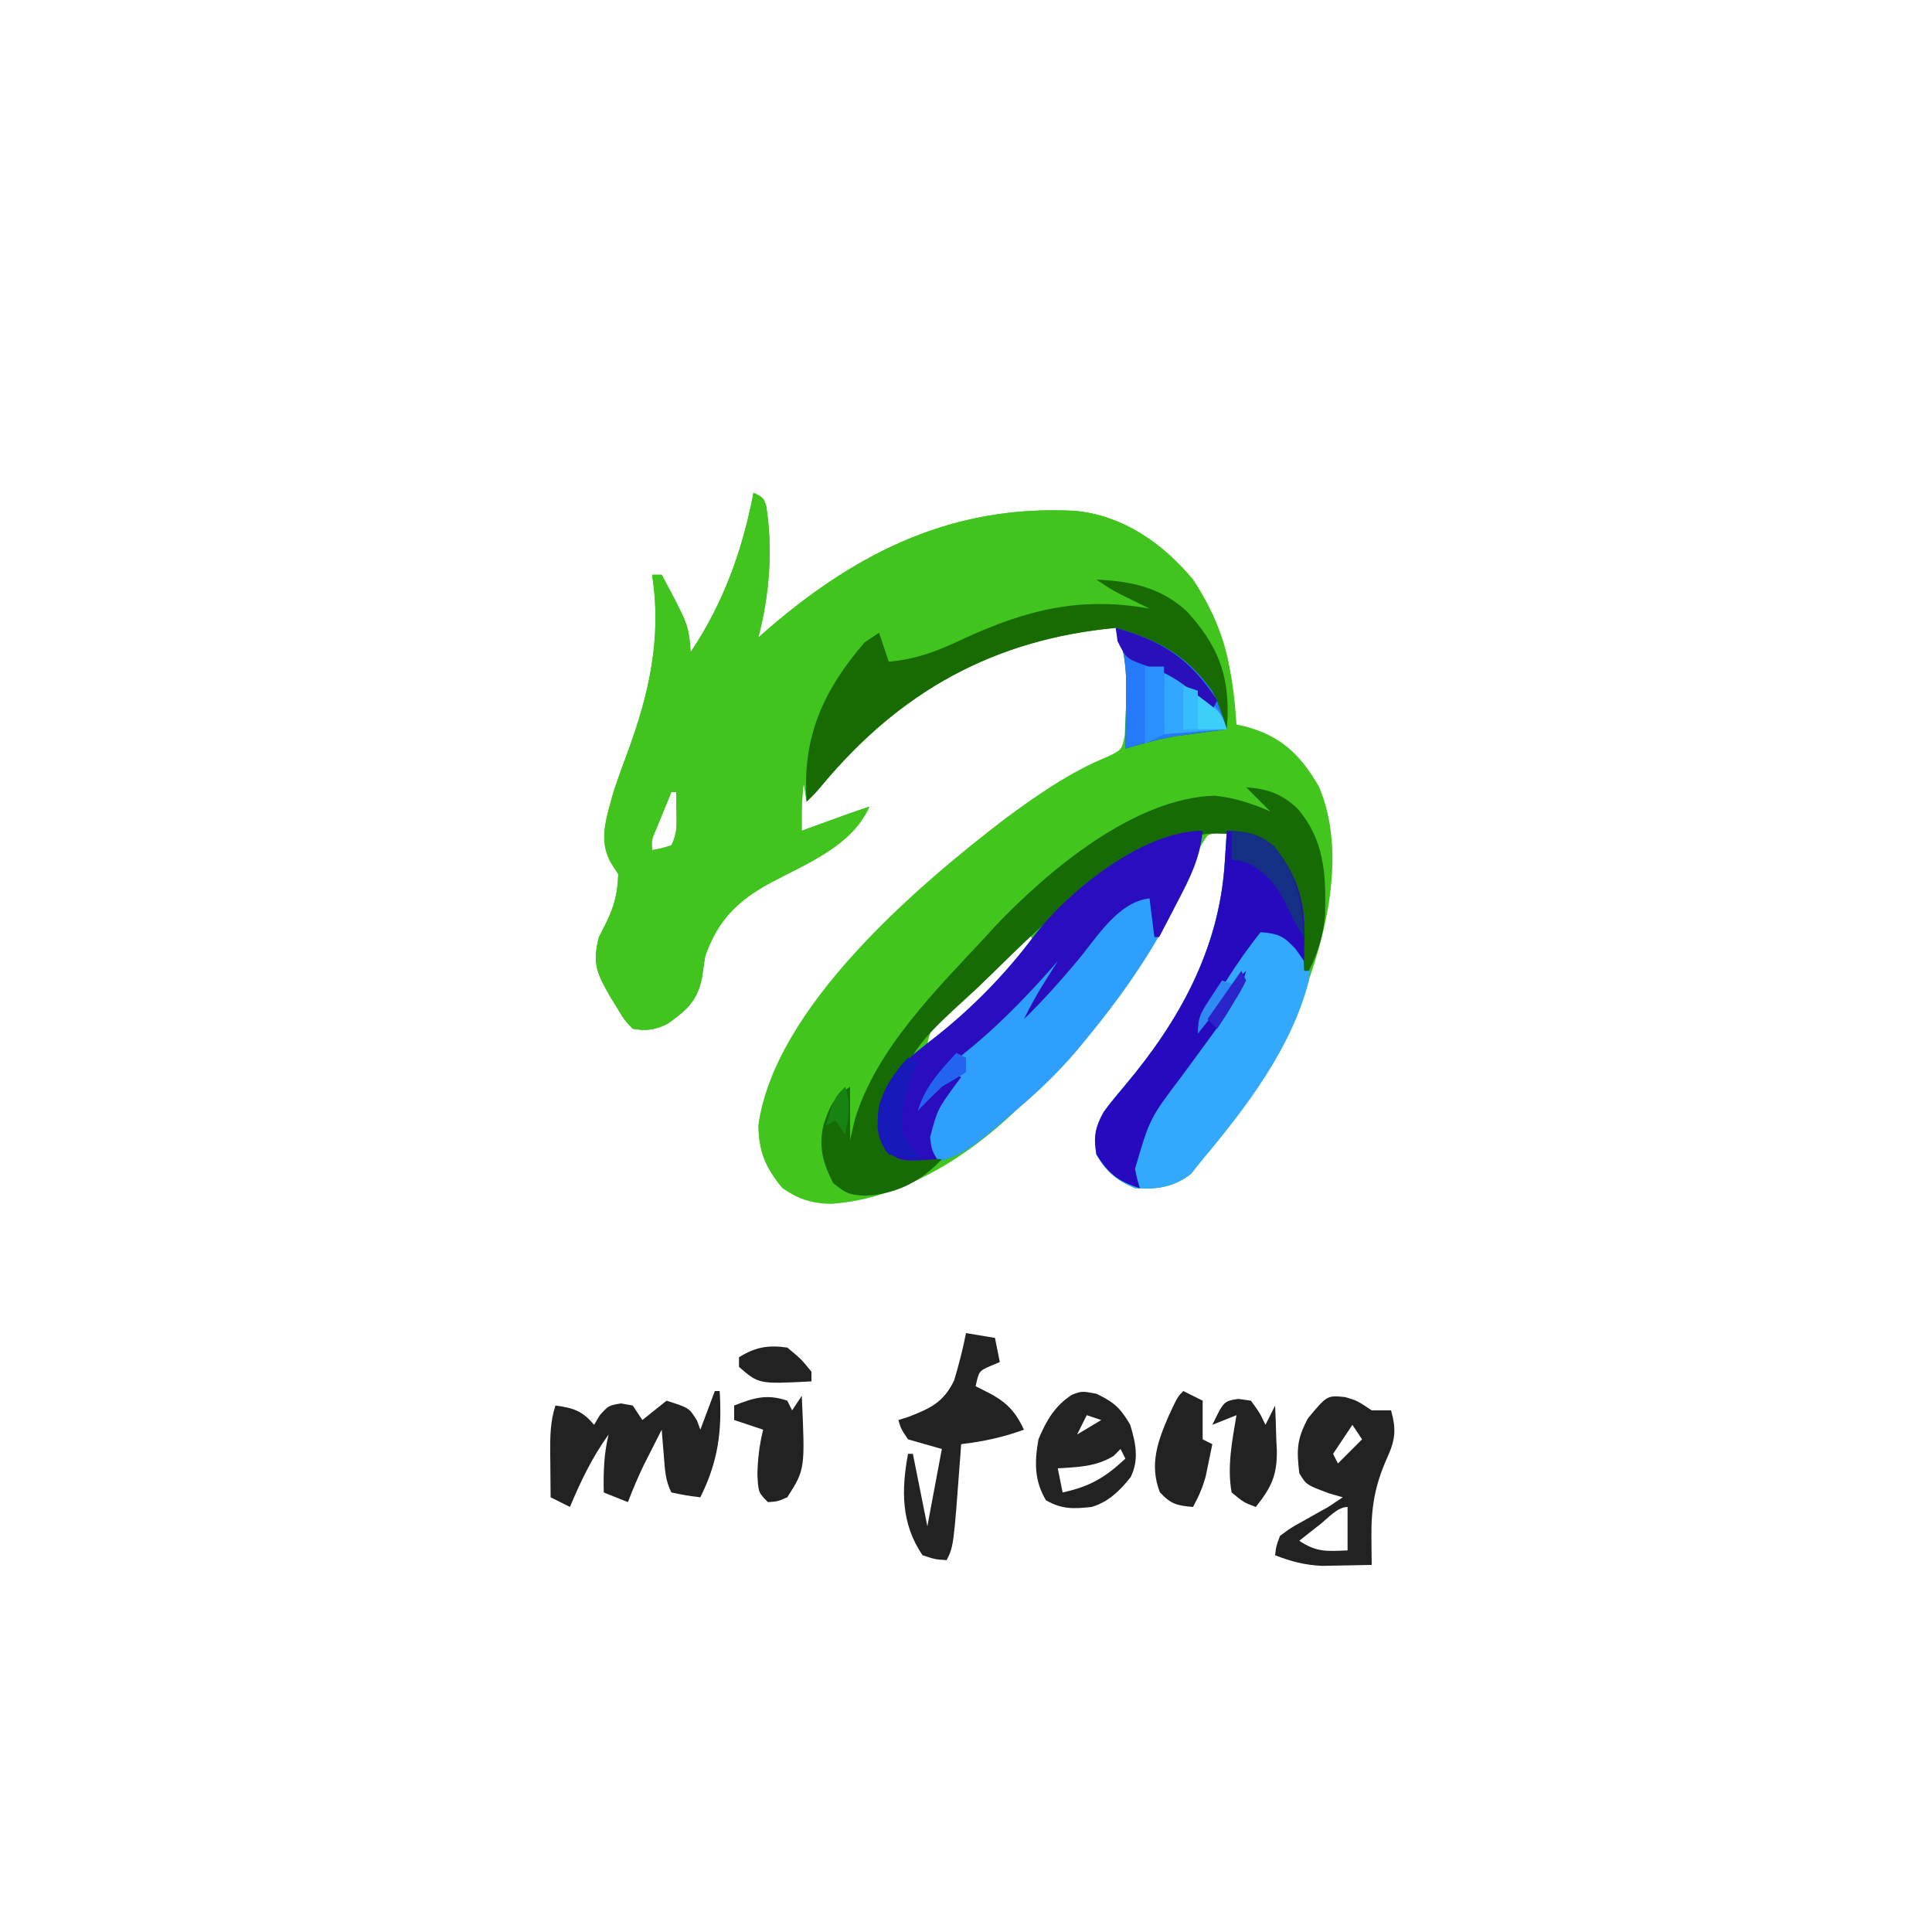 <?xml version="1.0" encoding="UTF-8"?>
<svg version="1.1" xmlns="http://www.w3.org/2000/svg" width="400" height="400">
<path d="M0 0 C2 1 2 1 2.613 2.617 C4.077 11.638 3.318 21.205 1 30 C1.715 29.371 2.431 28.742 3.168 28.094 C21.933 11.975 41.664 2.422 66.658 3.771 C76.573 4.742 84.726 10.523 91 18 C97.456 27.606 99.281 36.694 100 48 C100.853 48.186 100.853 48.186 101.723 48.375 C109.272 50.392 113.212 54.198 117.098 60.891 C122.909 74.62 118.554 92.014 113.422 105.102 C108.393 117.387 101.568 127.861 93 138 C92.196 139.011 91.391 140.021 90.562 141.062 C86.907 143.826 83.532 144.288 79 144 C75.306 142.474 72.914 140.526 71 137 C70.356 132.771 71.016 130.253 73.539 126.809 C74.684 125.391 75.85 123.991 77.023 122.598 C88.255 109.239 96.418 94.415 97.562 76.75 C97.646 75.487 97.73 74.223 97.816 72.922 C97.877 71.958 97.938 70.993 98 70 C96.064 70.147 96.064 70.147 94 71 C92.592 73.038 92.592 73.038 91.555 75.637 C91.123 76.6 90.691 77.563 90.246 78.556 C89.793 79.589 89.341 80.623 88.875 81.688 C81.464 97.873 71.774 110.553 59 123 C58.488 123.568 57.976 124.137 57.449 124.723 C47.058 135.915 31.563 146.266 16.062 147.25 C12.044 147.174 9.373 146.3 6 144 C2.484 139.819 1.091 136.463 1 131 C4.378 106.567 33.773 81.53 52.056 67.525 C58.654 62.645 65.698 57.745 73.312 54.656 C76.257 53.248 76.257 53.248 76.863 50.219 C76.908 49.157 76.954 48.094 77 47 C77.055 45.938 77.111 44.876 77.168 43.781 C77.174 42.698 77.181 41.616 77.188 40.5 C77.202 39.417 77.216 38.334 77.23 37.219 C76.989 33.848 76.199 31.147 75 28 C49.771 30.367 30.425 41.153 14.305 60.441 C13 62 13 62 11 64 C10.505 61.03 10.505 61.03 10 58 C10 61.96 10 65.92 10 70 C11.753 69.361 13.506 68.721 15.312 68.062 C18.2 67.009 21.084 65.972 24 65 C20.458 73.065 11.156 76.742 3.724 80.665 C-3.213 84.41 -7.34 88.4 -10 96 C-10.233 97.52 -10.462 99.041 -10.688 100.562 C-11.65 105.326 -13.972 107.249 -17.832 110.004 C-20.504 111.232 -22.095 111.498 -25 111 C-26.73 109.172 -26.73 109.172 -28.188 106.75 C-28.92 105.567 -28.92 105.567 -29.668 104.359 C-32.366 99.58 -33.439 97.533 -32 92 C-31.258 90.546 -31.258 90.546 -30.5 89.062 C-28.784 85.56 -28.142 82.897 -28 79 C-28.501 78.212 -29.003 77.425 -29.52 76.613 C-32.226 71.835 -30.339 67.088 -29 62 C-28.081 59.227 -27.076 56.489 -26.062 53.75 C-21.593 41.626 -18.958 29.991 -21 17 C-20.34 17 -19.68 17 -19 17 C-13.444 27.374 -13.444 27.374 -13 33 C-6.225 22.895 -2.261 11.921 0 0 Z M11 51 C12 53 12 53 12 53 Z M-17 62 C-17.671 63.623 -18.337 65.249 -19 66.875 C-19.371 67.78 -19.742 68.685 -20.125 69.617 C-21.115 71.89 -21.115 71.89 -21 74 C-19.025 73.652 -19.025 73.652 -17 73 C-15.797 70.595 -15.899 69.05 -15.938 66.375 C-15.947 65.558 -15.956 64.74 -15.965 63.898 C-15.976 63.272 -15.988 62.645 -16 62 C-16.33 62 -16.66 62 -17 62 Z M57 91 C54.164 93.787 51.334 96.58 48.51 99.38 C47.549 100.331 46.585 101.281 45.62 102.229 C44.233 103.592 42.853 104.962 41.473 106.332 C40.64 107.154 39.807 107.976 38.949 108.823 C36.802 110.931 36.802 110.931 36 114 C39.084 112.626 41.193 111.054 43.566 108.664 C44.217 108.012 44.867 107.36 45.537 106.688 C46.205 106.007 46.874 105.326 47.562 104.625 C48.235 103.952 48.907 103.279 49.6 102.586 C52.641 99.517 55.461 96.506 58 93 C57.67 92.34 57.34 91.68 57 91 Z " fill="#42C61E" transform="translate(156,102)"/>
<path d="M0 0 C2 1 2 1 2.613 2.617 C4.077 11.638 3.318 21.205 1 30 C1.715 29.371 2.431 28.742 3.168 28.094 C21.933 11.975 41.664 2.422 66.658 3.771 C76.527 4.737 84.796 10.501 91 18 C96.149 26.007 99.168 33.743 99.062 43.312 C99.053 44.381 99.044 45.45 99.035 46.551 C99.018 47.763 99.018 47.763 99 49 C97 47 97 47 96.98 45.188 C97.049 44.466 97.117 43.744 97.188 43 C97.315 36.415 94.639 31.117 90.426 26.141 C86.197 22.158 81.564 20.438 76 19 C77.355 20.355 78.895 21.122 80.562 22.062 C81.697 22.702 82.831 23.341 84 24 C80.609 25.13 78.454 24.709 75 24 C62.488 22.759 51.198 26.994 40.237 32.625 C36.162 34.673 32.565 35.759 28 36 C25.861 33.861 25.573 32.867 25 30 C14.362 42.17 9.522 53.814 10 70 C11.139 69.584 11.139 69.584 12.301 69.16 C13.792 68.617 13.792 68.617 15.312 68.062 C16.299 67.703 17.285 67.343 18.301 66.973 C20.192 66.291 22.093 65.636 24 65 C20.458 73.065 11.156 76.742 3.724 80.665 C-3.213 84.41 -7.34 88.4 -10 96 C-10.233 97.52 -10.462 99.041 -10.688 100.562 C-11.65 105.326 -13.972 107.249 -17.832 110.004 C-20.504 111.232 -22.095 111.498 -25 111 C-26.73 109.172 -26.73 109.172 -28.188 106.75 C-28.92 105.567 -28.92 105.567 -29.668 104.359 C-32.366 99.58 -33.439 97.533 -32 92 C-31.258 90.546 -31.258 90.546 -30.5 89.062 C-28.784 85.56 -28.142 82.897 -28 79 C-28.501 78.212 -29.003 77.425 -29.52 76.613 C-32.226 71.835 -30.339 67.088 -29 62 C-28.081 59.227 -27.076 56.489 -26.062 53.75 C-21.593 41.626 -18.958 29.991 -21 17 C-20.34 17 -19.68 17 -19 17 C-13.444 27.374 -13.444 27.374 -13 33 C-6.225 22.895 -2.261 11.921 0 0 Z M-17 62 C-17.671 63.623 -18.337 65.249 -19 66.875 C-19.371 67.78 -19.742 68.685 -20.125 69.617 C-21.115 71.89 -21.115 71.89 -21 74 C-19.025 73.652 -19.025 73.652 -17 73 C-15.797 70.595 -15.899 69.05 -15.938 66.375 C-15.947 65.558 -15.956 64.74 -15.965 63.898 C-15.976 63.272 -15.988 62.645 -16 62 C-16.33 62 -16.66 62 -17 62 Z " fill="#41C51E" transform="translate(156,102)"/>
<path d="M0 0 C-0.501 5.988 -3.053 10.653 -5.812 15.875 C-6.543 17.262 -6.543 17.262 -7.288 18.677 C-12.039 27.457 -17.653 35.315 -24 43 C-24.744 43.904 -25.488 44.807 -26.254 45.738 C-30.46 50.636 -35.004 54.922 -40 59 C-40.919 59.803 -41.838 60.606 -42.785 61.434 C-47.684 65.486 -51.479 68.586 -58 68.812 C-61.223 68.506 -62.861 68.081 -65.688 66.438 C-67.805 62.505 -67.641 59.362 -66.48 55.086 C-64.149 49.32 -59.957 46.281 -55.145 42.551 C-47.739 36.7 -40.842 29.673 -35.188 22.125 C-28.133 12.725 -12.497 0 0 0 Z " fill="#2F9FFD" transform="translate(249,172)"/>
<path d="M0 0 C4.151 0.244 6.454 0.565 9.75 3.188 C16.003 11.004 18.022 21.111 17 31 C13.468 44.87 4.058 57.281 -5 68 C-5.804 69.011 -6.609 70.021 -7.438 71.062 C-11.093 73.826 -14.468 74.288 -19 74 C-22.694 72.474 -25.086 70.526 -27 67 C-27.644 62.771 -26.984 60.253 -24.461 56.809 C-23.316 55.391 -22.15 53.991 -20.977 52.598 C-9.745 39.239 -1.582 24.415 -0.438 6.75 C-0.354 5.487 -0.27 4.223 -0.184 2.922 C-0.093 1.476 -0.093 1.476 0 0 Z " fill="#32A9FD" transform="translate(254,172)"/>
<path d="M0 0 C7.187 0.333 13.242 1.58 18.691 6.539 C25.009 13.474 27.499 19.464 27.141 28.875 C27.094 29.576 27.048 30.277 27 31 C26.071 31.121 25.141 31.242 24.184 31.367 C22.947 31.535 21.711 31.702 20.438 31.875 C18.61 32.119 18.61 32.119 16.746 32.367 C13.021 32.996 9.605 33.896 6 35 C6.023 33.698 6.046 32.396 6.07 31.055 C6.089 29.328 6.107 27.602 6.125 25.875 C6.15 24.591 6.15 24.591 6.176 23.281 C6.213 18.434 5.896 14.553 4 10 C-21.229 12.367 -40.575 23.153 -56.695 42.441 C-58 44 -58 44 -60 46 C-60.929 32.66 -56.668 23.092 -48 13 C-47.01 12.34 -46.02 11.68 -45 11 C-44.34 12.98 -43.68 14.96 -43 17 C-37.088 16.484 -32.577 14.665 -27.25 12.125 C-14.291 6.188 -3.242 3.468 11 6 C10.457 5.734 9.915 5.469 9.355 5.195 C8.64 4.842 7.925 4.489 7.188 4.125 C6.48 3.777 5.772 3.429 5.043 3.07 C3 2 3 2 0 0 Z " fill="#176B02" transform="translate(227,120)"/>
<path d="M0 0 C4.4 0.314 7.339 1.336 10.609 4.383 C16.249 10.942 16.551 18.053 16.34 26.445 C15.92 30.839 14.933 34.054 13 38 C12.67 38 12.34 38 12 38 C11.944 36.749 11.944 36.749 11.887 35.473 C11.204 23.36 11.204 23.36 5.5 13 C1.317 9.654 -2.593 9.533 -7.777 9.602 C-25.968 11.851 -40.519 26.823 -53 39 C-54.026 39.986 -55.052 40.972 -56.078 41.957 C-69.106 53.861 -69.106 53.861 -75.312 69.625 C-75.303 72.888 -75.303 72.888 -73.773 74.668 C-71.557 76.332 -70.058 76.489 -67.312 76.688 C-66.504 76.753 -65.696 76.819 -64.863 76.887 C-64.248 76.924 -63.634 76.961 -63 77 C-67.314 81.618 -72.399 84.206 -78.75 84.562 C-82.081 84.39 -82.82 84.148 -85.5 81.938 C-87.599 77.828 -88.578 74.437 -87.488 69.844 C-86.145 65.922 -85.573 64.382 -82 62 C-82 65.63 -82 69.26 -82 73 C-81.67 71.597 -81.34 70.195 -81 68.75 C-76.641 54.262 -64.108 41.859 -54 31 C-52.989 29.89 -52.989 29.89 -51.957 28.758 C-41.03 17.236 -23.121 2.19 -6.52 1.742 C-2.425 2.161 1.241 3.357 5 5 C3.35 3.35 1.7 1.7 0 0 Z " fill="#166B04" transform="translate(258,163)"/>
<path d="M0 0 C-0.544 5.474 -2.554 9.583 -5.062 14.375 C-5.628 15.479 -5.628 15.479 -6.205 16.605 C-7.129 18.407 -8.064 20.204 -9 22 C-9.33 22 -9.66 22 -10 22 C-10.495 18.04 -10.495 18.04 -11 14 C-17.596 14.733 -21.972 22.215 -26 27 C-29.518 31.179 -33.078 35.194 -37 39 C-35.617 36.131 -34.079 33.44 -32.375 30.75 C-31.706 29.69 -31.706 29.69 -31.023 28.609 C-30.686 28.078 -30.348 27.547 -30 27 C-30.629 27.713 -31.258 28.426 -31.906 29.16 C-37.487 35.405 -43.187 41.182 -49.758 46.395 C-52.625 48.687 -54.706 50.507 -56 54 C-54.68 52.68 -53.36 51.36 -52 50 C-51.34 50.33 -50.68 50.66 -50 51 C-50.65 51.87 -50.65 51.87 -51.312 52.758 C-54.882 57.672 -54.882 57.672 -56.438 63.438 C-56.131 65.98 -56.131 65.98 -55 68 C-62.229 68.482 -62.229 68.482 -65.5 66.438 C-67.622 62.99 -67.534 61.006 -67 57 C-65.143 50.158 -60.572 46.757 -55.145 42.551 C-47.739 36.7 -40.842 29.673 -35.188 22.125 C-28.133 12.725 -12.497 0 0 0 Z " fill="#290DBF" transform="translate(249,172)"/>
<path d="M0 0 C4.151 0.244 6.454 0.565 9.75 3.188 C14.48 9.101 16.151 14.305 16.062 21.75 C16.053 22.735 16.044 23.72 16.035 24.734 C16.024 25.482 16.012 26.23 16 27 C15.443 26.196 14.886 25.391 14.312 24.562 C11.781 21.758 10.674 21.306 7 21 C1.962 27.275 -2.055 33.998 -6 41 C-5.529 40.385 -5.059 39.77 -4.574 39.137 C-3.952 38.328 -3.329 37.52 -2.688 36.688 C-2.073 35.887 -1.458 35.086 -0.824 34.262 C0.699 32.373 2.244 30.669 4 29 C2.651 33.889 0.445 37.55 -2.562 41.562 C-3.46 42.795 -4.357 44.028 -5.254 45.262 C-6.605 47.104 -7.959 48.945 -9.316 50.784 C-15.972 59.585 -15.972 59.585 -19 70 C-18.564 72.156 -18.564 72.156 -18 74 C-22.406 72.654 -24.583 70.939 -27 67 C-27.621 63.353 -27.307 61.575 -25.562 58.312 C-24.113 56.334 -22.557 54.474 -20.977 52.598 C-9.745 39.239 -1.582 24.415 -0.438 6.75 C-0.354 5.487 -0.27 4.223 -0.184 2.922 C-0.093 1.476 -0.093 1.476 0 0 Z " fill="#270AC0" transform="translate(254,172)"/>
<path d="M0 0 C0.33 0 0.66 0 1 0 C1.513 8.301 0.707 14.519 -3 22 C-5.938 21.625 -5.938 21.625 -9 21 C-10.284 18.431 -10.33 16.234 -10.562 13.375 C-10.688 11.871 -10.688 11.871 -10.816 10.336 C-10.877 9.565 -10.938 8.794 -11 8 C-11.794 9.561 -12.585 11.124 -13.375 12.688 C-13.816 13.558 -14.257 14.428 -14.711 15.324 C-15.927 17.848 -16.993 20.387 -18 23 C-20.475 22.01 -20.475 22.01 -23 21 C-23.082 16.839 -22.982 13.053 -22 9 C-25.403 13.74 -27.753 18.623 -30 24 C-31.32 23.34 -32.64 22.68 -34 22 C-34.027 19.583 -34.047 17.167 -34.062 14.75 C-34.071 14.068 -34.079 13.386 -34.088 12.684 C-34.104 9.307 -34.056 6.227 -33 3 C-29.312 3.498 -27.395 4.101 -25 7 C-24.608 6.34 -24.216 5.68 -23.812 5 C-22 3 -22 3 -19.438 2.562 C-18.633 2.707 -17.829 2.851 -17 3 C-16.01 4.485 -16.01 4.485 -15 6 C-13.35 4.68 -11.7 3.36 -10 2 C-5.323 3.477 -5.323 3.477 -3.688 6.125 C-3.461 6.744 -3.234 7.362 -3 8 C-2.01 5.36 -1.02 2.72 0 0 Z " fill="#222222" transform="translate(148,288)"/>
<path d="M0 0 C2.5 0.75 2.5 0.75 5.5 2.75 C6.82 2.75 8.14 2.75 9.5 2.75 C10.645 6.809 10.355 8.932 8.625 12.75 C6.13 18.332 5.37 22.944 5.438 29.062 C5.447 30.131 5.456 31.2 5.465 32.301 C5.476 33.109 5.488 33.917 5.5 34.75 C3.292 34.804 1.083 34.843 -1.125 34.875 C-2.355 34.898 -3.585 34.921 -4.852 34.945 C-8.443 34.753 -11.167 34.053 -14.5 32.75 C-14.305 30.945 -14.305 30.945 -13.5 28.75 C-11.32 27.117 -11.32 27.117 -8.625 25.625 C-7.741 25.127 -6.856 24.63 -5.945 24.117 C-5.138 23.666 -4.331 23.215 -3.5 22.75 C-2.51 22.09 -1.52 21.43 -0.5 20.75 C-1.428 20.482 -2.356 20.214 -3.312 19.938 C-8.045 18.174 -8.045 18.174 -9.5 15.75 C-10.059 10.876 -10.023 8.724 -7.688 4.375 C-3.731 -0.373 -3.731 -0.373 0 0 Z M1.5 5.75 C-0.48 8.72 -0.48 8.72 -2.5 11.75 C-2.17 12.41 -1.84 13.07 -1.5 13.75 C0.15 12.1 1.8 10.45 3.5 8.75 C2.84 7.76 2.18 6.77 1.5 5.75 Z M-5.062 26.25 C-6.302 27.225 -6.302 27.225 -7.566 28.219 C-8.204 28.724 -8.843 29.229 -9.5 29.75 C-5.856 32.179 -3.788 31.912 0.5 31.75 C0.5 28.78 0.5 25.81 0.5 22.75 C-1.571 22.75 -3.531 25.042 -5.062 26.25 Z " fill="#222222" transform="translate(278.5,289.25)"/>
<path d="M0 0 C2.97 0.495 2.97 0.495 6 1 C6.33 2.65 6.66 4.3 7 6 C6.361 6.268 5.721 6.536 5.062 6.812 C2.669 7.887 2.669 7.887 2 11 C3.093 11.557 4.186 12.114 5.312 12.688 C8.68 14.59 10.322 16.446 12 20 C7.674 21.583 3.571 22.451 -1 23 C-1.061 23.834 -1.121 24.668 -1.184 25.527 C-2.569 44.139 -2.569 44.139 -4 47 C-6.312 46.875 -6.312 46.875 -9 46 C-13.45 39.483 -13.401 32.47 -12 25 C-11.67 25 -11.34 25 -11 25 C-10.01 29.95 -9.02 34.9 -8 40 C-7.01 34.72 -6.02 29.44 -5 24 C-7.31 23.34 -9.62 22.68 -12 22 C-13.438 19.875 -13.438 19.875 -14 18 C-13.325 17.79 -12.649 17.58 -11.953 17.363 C-7.35 15.574 -4.651 14.351 -2.445 9.773 C-1.477 6.529 -0.652 3.322 0 0 Z " fill="#222222" transform="translate(200,276)"/>
<path d="M0 0 C3.617 1.733 4.998 2.953 7 6.438 C8.131 10.174 8.88 13.677 7.078 17.281 C4.839 20.1 2.465 22.418 -1 23.438 C-4.785 23.843 -7.093 23.949 -10.438 22.062 C-12.898 17.928 -12.82 14.117 -12 9.438 C-10.391 5.597 -8.581 2.437 -5.016 0.184 C-3 -0.562 -3 -0.562 0 0 Z M-2 4.438 C-2.66 5.758 -3.32 7.077 -4 8.438 C-2.35 7.447 -0.7 6.457 1 5.438 C0.01 5.107 -0.98 4.777 -2 4.438 Z M5 11.438 C4.526 11.912 4.051 12.386 3.562 12.875 C-0.116 15.118 -3.762 15.175 -8 15.438 C-7.67 17.087 -7.34 18.738 -7 20.438 C-1.313 19.186 1.728 17.396 6 13.438 C5.67 12.777 5.34 12.117 5 11.438 Z " fill="#222222" transform="translate(227,288.562)"/>
<path d="M0 0 C8.655 2.414 14.718 5.638 19.957 13.059 C21.325 15.606 22.144 18.245 23 21 C22.071 21.121 21.141 21.242 20.184 21.367 C18.947 21.535 17.711 21.702 16.438 21.875 C14.61 22.119 14.61 22.119 12.746 22.367 C9.021 22.996 5.605 23.896 2 25 C2.035 23.047 2.035 23.047 2.07 21.055 C2.089 19.328 2.107 17.602 2.125 15.875 C2.142 15.019 2.159 14.163 2.176 13.281 C2.213 8.434 1.896 4.553 0 0 Z " fill="#2579FB" transform="translate(231,130)"/>
<path d="M0 0 C1.32 0.66 2.64 1.32 4 2 C4 4.64 4 7.28 4 10 C4.66 10.33 5.32 10.66 6 11 C5.715 12.418 5.422 13.834 5.125 15.25 C4.963 16.039 4.8 16.828 4.633 17.641 C4.008 19.968 3.152 21.89 2 24 C-1.269 23.735 -2.634 23.402 -4.875 20.938 C-7.062 15.226 -5.326 10.422 -3 5.062 C-1.196 1.196 -1.196 1.196 0 0 Z M3 10 C4 12 4 12 4 12 Z " fill="#222222" transform="translate(245,288)"/>
<path d="M0 0 C0.33 0.66 0.66 1.32 1 2 C1.66 1.01 2.32 0.02 3 -1 C3.694 14.197 3.694 14.197 0 20 C-1.984 20.863 -1.984 20.863 -4 21 C-6 19 -6 19 -6.188 15.188 C-6.113 12.027 -5.769 9.077 -5 6 C-6.98 5.34 -8.96 4.68 -11 4 C-11 3.01 -11 2.02 -11 1 C-6.937 -0.606 -4.215 -1.445 0 0 Z M0 7 C1 10 1 10 1 10 Z " fill="#222222" transform="translate(163,290)"/>
<path d="M0 0 C0.866 0.124 1.732 0.247 2.625 0.375 C4.438 2.875 4.438 2.875 5.625 5.375 C6.285 4.055 6.945 2.735 7.625 1.375 C7.734 3.751 7.813 6.122 7.875 8.5 C7.925 9.498 7.925 9.498 7.977 10.516 C8.081 15.862 6.823 18.333 3.625 22.375 C1.125 21.438 1.125 21.438 -1.375 19.375 C-2.356 14.146 -1.259 8.566 -0.375 3.375 C-2.025 4.035 -3.675 4.695 -5.375 5.375 C-3.004 0.474 -3.004 0.474 0 0 Z " fill="#222222" transform="translate(256.375,289.625)"/>
<path d="M0 0 C4.273 1.709 5.771 2.373 8.75 5.438 C9.343 6.034 9.936 6.631 10.547 7.246 C12 9 12 9 13 12 C6.565 12.495 6.565 12.495 0 13 C0 8.71 0 4.42 0 0 Z " fill="#31A7FD" transform="translate(241,139)"/>
<path d="M0 0 C3.815 0.266 5.684 0.743 8.688 3.188 C13.634 9.203 14.566 14.425 15 22 C13.432 19.648 12.335 17.606 11.188 15.062 C9.372 11.391 7.535 9.209 4 7 C1.818 6.222 1.818 6.222 0 6 C0 4.02 0 2.04 0 0 Z " fill="#142F84" transform="translate(255,172)"/>
<path d="M0 0 C9.774 2.726 15.472 6.456 21 15 C20.67 15.66 20.34 16.32 20 17 C19.539 16.541 19.077 16.082 18.602 15.609 C14.794 12.028 11.604 9.638 6.625 7.938 C2.19 6.38 2.19 6.38 0.375 2.75 C0.251 1.843 0.128 0.935 0 0 Z " fill="#2910BB" transform="translate(231,130)"/>
<path d="M0 0 C2.875 2.375 2.875 2.375 5 5 C5 5.66 5 6.32 5 7 C-5.88 7.57 -5.88 7.57 -10 4 C-10 3.34 -10 2.68 -10 2 C-6.585 -0.102 -3.977 -0.568 0 0 Z " fill="#222222" transform="translate(163,279)"/>
<path d="M0 0 C0.66 0.33 1.32 0.66 2 1 C1.505 2.176 1.01 3.351 0.5 4.562 C-0.968 8.538 -1.564 11.731 -1 16 C0.857 18.908 0.857 18.908 3 21 C-0.375 20.688 -0.375 20.688 -4 20 C-6.527 16.21 -6.443 14.508 -6 10 C-4.539 6.181 -2.901 2.901 0 0 Z " fill="#1719B8" transform="translate(188,219)"/>
<path d="M0 0 C1.32 0 2.64 0 4 0 C4 4.62 4 9.24 4 14 C2.02 14.99 2.02 14.99 0 16 C0 10.72 0 5.44 0 0 Z " fill="#2B91FD" transform="translate(237,138)"/>
<path d="M0 0 C0.66 0.33 1.32 0.66 2 1 C2 1.99 2 2.98 2 4 C0.354 5.034 -1.317 6.028 -3 7 C-4.704 8.628 -6.38 10.288 -8 12 C-6.491 7.02 -3.443 3.757 0 0 Z " fill="#2564F1" transform="translate(198,218)"/>
<path d="M0 0 C4.875 3.625 4.875 3.625 6 7 C4.02 7 2.04 7 0 7 C0 4.69 0 2.38 0 0 Z " fill="#3ECEFA" transform="translate(248,144)"/>
<path d="M0 0 C0.99 0.33 1.98 0.66 3 1 C3 3.64 3 6.28 3 9 C2.01 9 1.02 9 0 9 C0 6.03 0 3.06 0 0 Z " fill="#37BCFE" transform="translate(245,142)"/>
<path d="M0 0 C0.99 0.33 1.98 0.66 3 1 C0.36 4.3 -2.28 7.6 -5 11 C-5 7.587 -4.331 6.605 -2.5 3.812 C-2.036 3.097 -1.572 2.382 -1.094 1.645 C-0.733 1.102 -0.372 0.559 0 0 Z " fill="#2F8AF4" transform="translate(253,203)"/>
<path d="M0 0 C0.33 0.66 0.66 1.32 1 2 C-0.215 4.383 -0.215 4.383 -1.938 7.125 C-2.503 8.035 -3.069 8.945 -3.652 9.883 C-4.097 10.581 -4.542 11.28 -5 12 C-5.66 11.34 -6.32 10.68 -7 10 C-3.535 5.05 -3.535 5.05 0 0 Z " fill="#2A24CA" transform="translate(257,201)"/>
<path d="M0 0 C1.231 3.694 0.644 6.206 0 10 C-0.66 9.01 -1.32 8.02 -2 7 C-2.99 7.495 -2.99 7.495 -4 8 C-2.25 2.25 -2.25 2.25 0 0 Z " fill="#168313" transform="translate(175,225)"/>
</svg>
